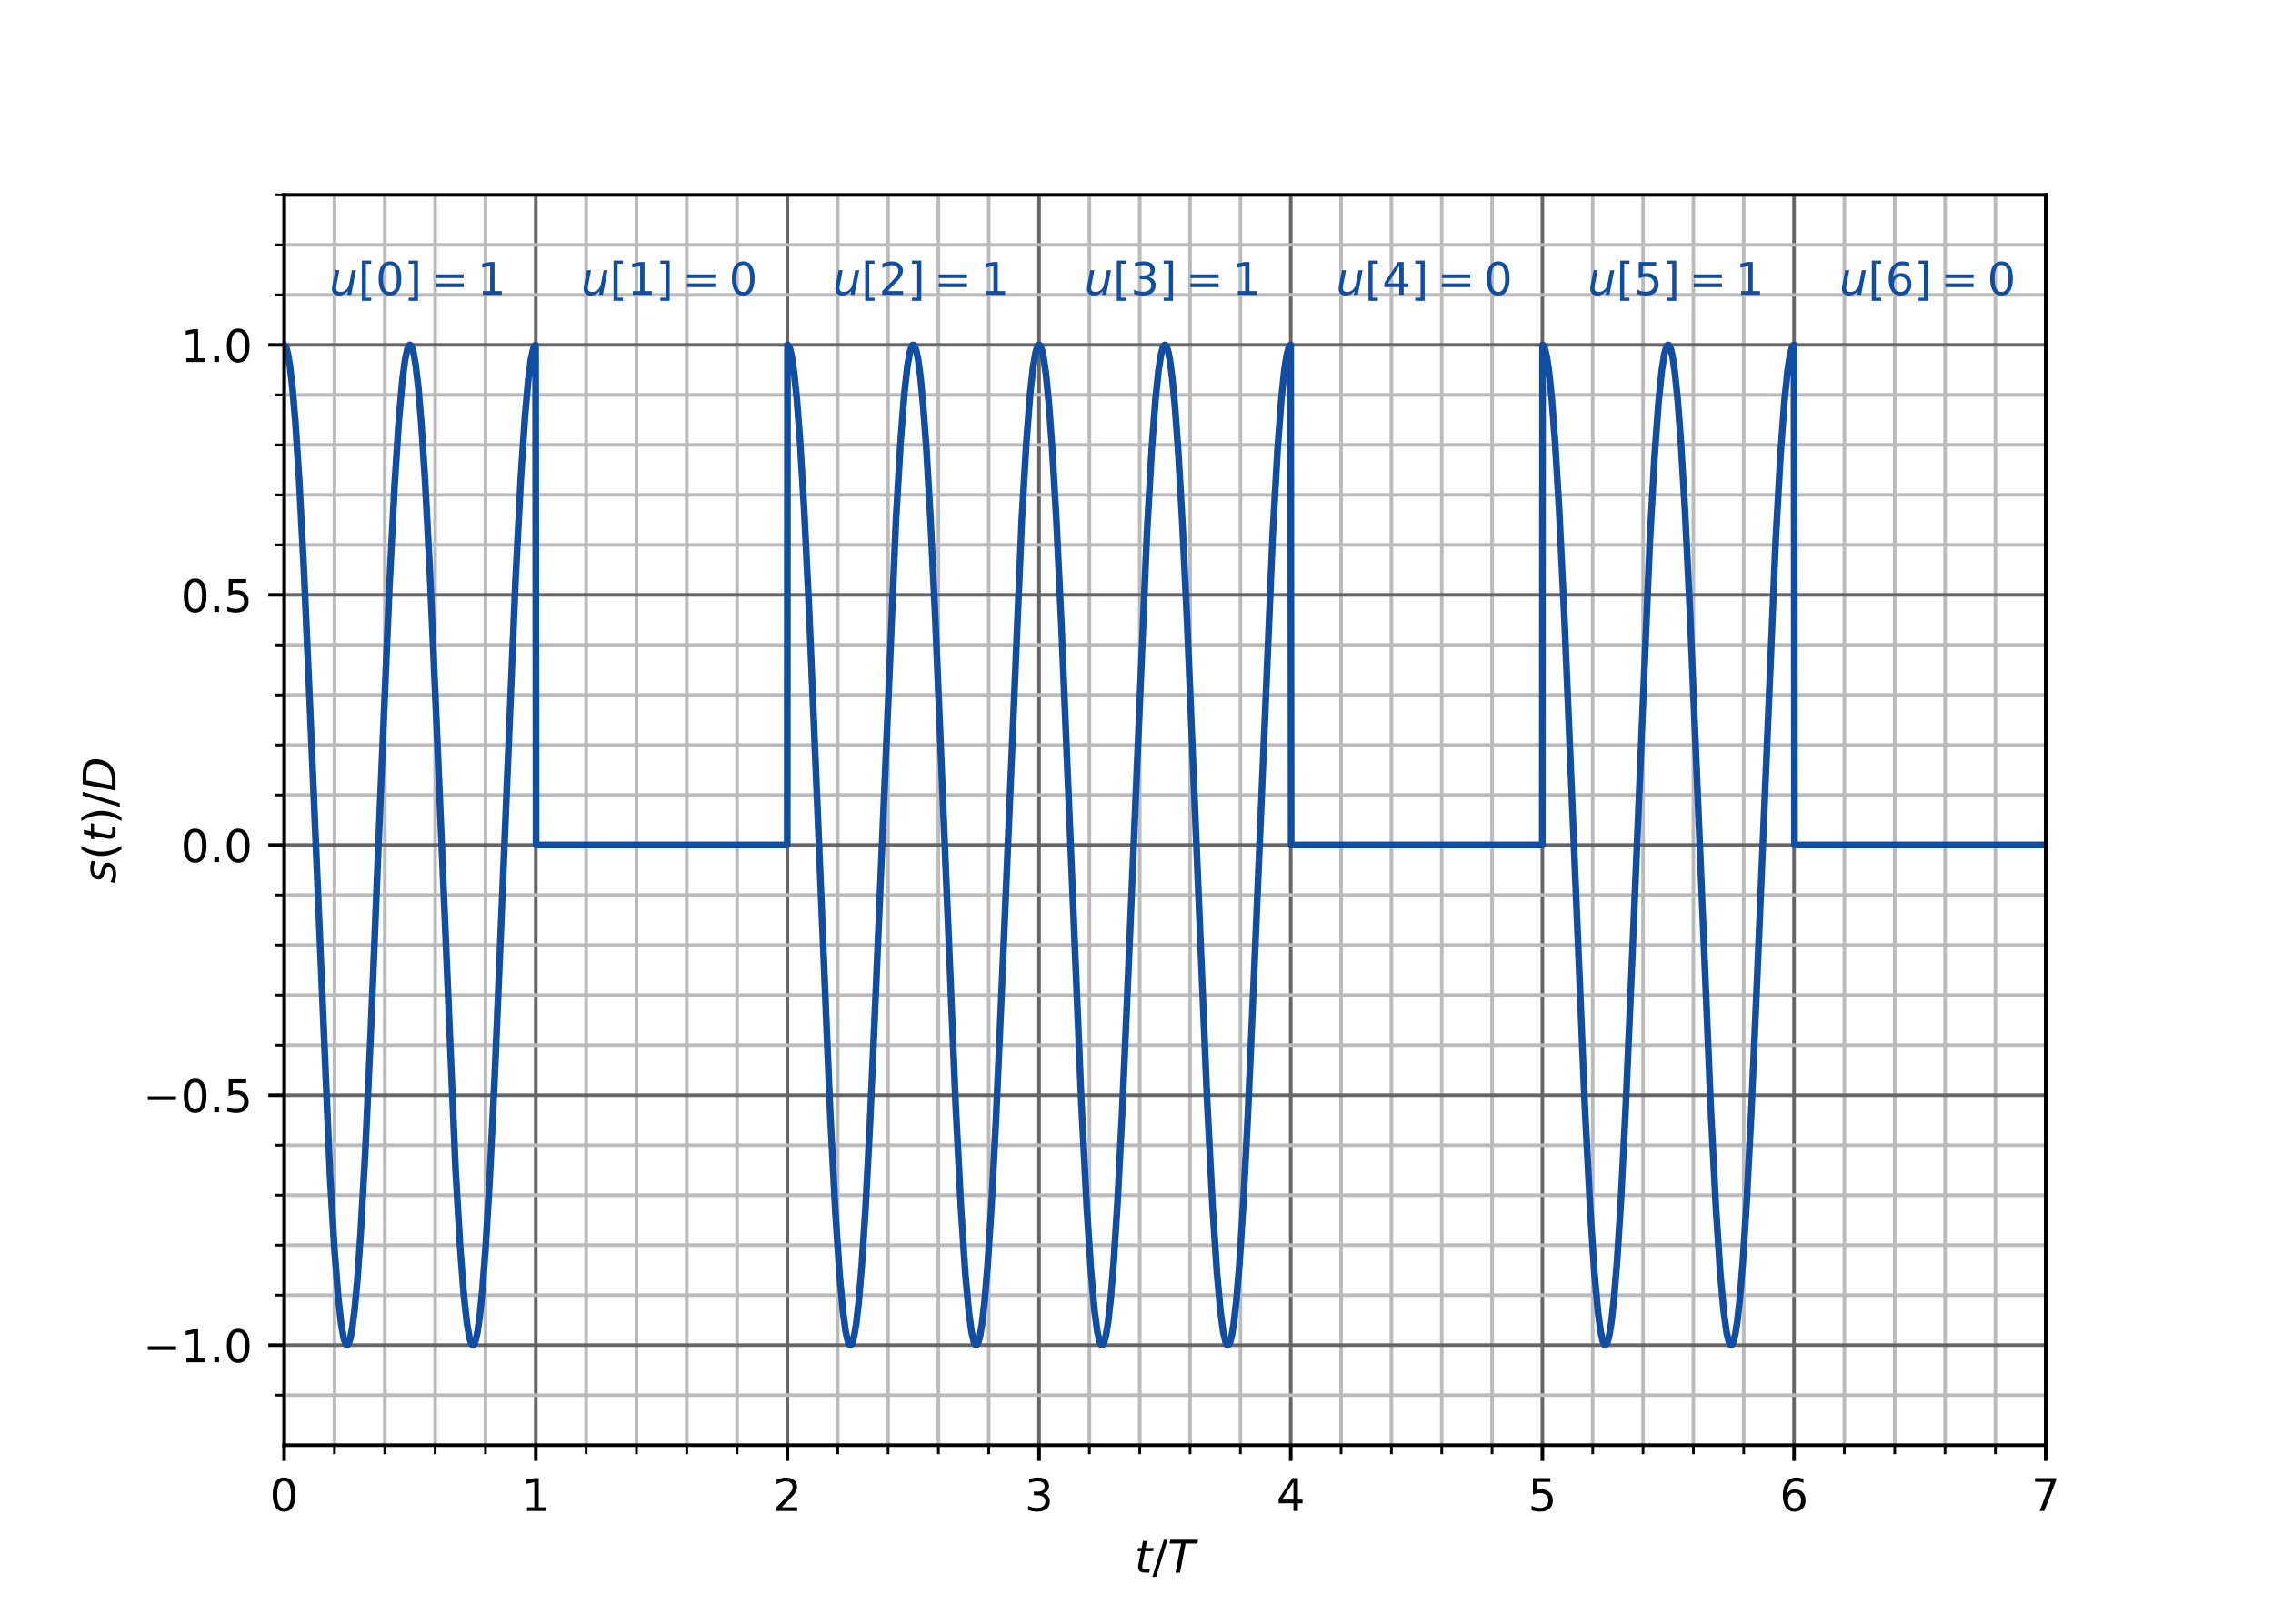 <?xml version="1.0" encoding="utf-8" standalone="no"?>
<!DOCTYPE svg PUBLIC "-//W3C//DTD SVG 1.1//EN"
  "http://www.w3.org/Graphics/SVG/1.1/DTD/svg11.dtd">
<!-- Created with matplotlib (https://matplotlib.org/) -->
<svg height="360pt" version="1.1" viewBox="0 0 504 360" width="504pt" xmlns="http://www.w3.org/2000/svg" xmlns:xlink="http://www.w3.org/1999/xlink">
 <defs>
  <style type="text/css">
*{stroke-linecap:butt;stroke-linejoin:round;}
  </style>
 </defs>
 <g id="figure_1">
  <g id="patch_1">
   <path d="M 0 360 
L 504 360 
L 504 0 
L 0 0 
z
" style="fill:#ffffff;"/>
  </g>
  <g id="axes_1">
   <g id="patch_2">
    <path d="M 63 320.4 
L 453.6 320.4 
L 453.6 43.2 
L 63 43.2 
z
" style="fill:#ffffff;"/>
   </g>
   <g id="matplotlib.axis_1">
    <g id="xtick_1">
     <g id="line2d_1">
      <path clip-path="url(#p784b355514)" d="M 63 320.4 
L 63 43.2 
" style="fill:none;stroke:#666666;stroke-linecap:square;stroke-width:0.8;"/>
     </g>
     <g id="line2d_2">
      <defs>
       <path d="M 0 0 
L 0 3.5 
" id="m24af6602ba" style="stroke:#000000;stroke-width:0.8;"/>
      </defs>
      <g>
       <use style="stroke:#000000;stroke-width:0.8;" x="63" xlink:href="#m24af6602ba" y="320.4"/>
      </g>
     </g>
     <g id="text_1">
      <!-- 0 -->
      <defs>
       <path d="M 31.781 66.406 
Q 24.172 66.406 20.328 58.906 
Q 16.5 51.422 16.5 36.375 
Q 16.5 21.391 20.328 13.891 
Q 24.172 6.391 31.781 6.391 
Q 39.453 6.391 43.281 13.891 
Q 47.125 21.391 47.125 36.375 
Q 47.125 51.422 43.281 58.906 
Q 39.453 66.406 31.781 66.406 
z
M 31.781 74.219 
Q 44.047 74.219 50.516 64.516 
Q 56.984 54.828 56.984 36.375 
Q 56.984 17.969 50.516 8.266 
Q 44.047 -1.422 31.781 -1.422 
Q 19.531 -1.422 13.062 8.266 
Q 6.594 17.969 6.594 36.375 
Q 6.594 54.828 13.062 64.516 
Q 19.531 74.219 31.781 74.219 
z
" id="DejaVuSans-48"/>
      </defs>
      <g transform="translate(59.819 334.998)scale(0.1 -0.1)">
       <use xlink:href="#DejaVuSans-48"/>
      </g>
     </g>
    </g>
    <g id="xtick_2">
     <g id="line2d_3">
      <path clip-path="url(#p784b355514)" d="M 118.8 320.4 
L 118.8 43.2 
" style="fill:none;stroke:#666666;stroke-linecap:square;stroke-width:0.8;"/>
     </g>
     <g id="line2d_4">
      <g>
       <use style="stroke:#000000;stroke-width:0.8;" x="118.8" xlink:href="#m24af6602ba" y="320.4"/>
      </g>
     </g>
     <g id="text_2">
      <!-- 1 -->
      <defs>
       <path d="M 12.406 8.297 
L 28.516 8.297 
L 28.516 63.922 
L 10.984 60.406 
L 10.984 69.391 
L 28.422 72.906 
L 38.281 72.906 
L 38.281 8.297 
L 54.391 8.297 
L 54.391 0 
L 12.406 0 
z
" id="DejaVuSans-49"/>
      </defs>
      <g transform="translate(115.619 334.998)scale(0.1 -0.1)">
       <use xlink:href="#DejaVuSans-49"/>
      </g>
     </g>
    </g>
    <g id="xtick_3">
     <g id="line2d_5">
      <path clip-path="url(#p784b355514)" d="M 174.6 320.4 
L 174.6 43.2 
" style="fill:none;stroke:#666666;stroke-linecap:square;stroke-width:0.8;"/>
     </g>
     <g id="line2d_6">
      <g>
       <use style="stroke:#000000;stroke-width:0.8;" x="174.6" xlink:href="#m24af6602ba" y="320.4"/>
      </g>
     </g>
     <g id="text_3">
      <!-- 2 -->
      <defs>
       <path d="M 19.188 8.297 
L 53.609 8.297 
L 53.609 0 
L 7.328 0 
L 7.328 8.297 
Q 12.938 14.109 22.625 23.891 
Q 32.328 33.688 34.812 36.531 
Q 39.547 41.844 41.422 45.531 
Q 43.312 49.219 43.312 52.781 
Q 43.312 58.594 39.234 62.25 
Q 35.156 65.922 28.609 65.922 
Q 23.969 65.922 18.812 64.312 
Q 13.672 62.703 7.812 59.422 
L 7.812 69.391 
Q 13.766 71.781 18.938 73 
Q 24.125 74.219 28.422 74.219 
Q 39.75 74.219 46.484 68.547 
Q 53.219 62.891 53.219 53.422 
Q 53.219 48.922 51.531 44.891 
Q 49.859 40.875 45.406 35.406 
Q 44.188 33.984 37.641 27.219 
Q 31.109 20.453 19.188 8.297 
z
" id="DejaVuSans-50"/>
      </defs>
      <g transform="translate(171.419 334.998)scale(0.1 -0.1)">
       <use xlink:href="#DejaVuSans-50"/>
      </g>
     </g>
    </g>
    <g id="xtick_4">
     <g id="line2d_7">
      <path clip-path="url(#p784b355514)" d="M 230.4 320.4 
L 230.4 43.2 
" style="fill:none;stroke:#666666;stroke-linecap:square;stroke-width:0.8;"/>
     </g>
     <g id="line2d_8">
      <g>
       <use style="stroke:#000000;stroke-width:0.8;" x="230.4" xlink:href="#m24af6602ba" y="320.4"/>
      </g>
     </g>
     <g id="text_4">
      <!-- 3 -->
      <defs>
       <path d="M 40.578 39.312 
Q 47.656 37.797 51.625 33 
Q 55.609 28.219 55.609 21.188 
Q 55.609 10.406 48.188 4.484 
Q 40.766 -1.422 27.094 -1.422 
Q 22.516 -1.422 17.656 -0.516 
Q 12.797 0.391 7.625 2.203 
L 7.625 11.719 
Q 11.719 9.328 16.594 8.109 
Q 21.484 6.891 26.812 6.891 
Q 36.078 6.891 40.938 10.547 
Q 45.797 14.203 45.797 21.188 
Q 45.797 27.641 41.281 31.266 
Q 36.766 34.906 28.719 34.906 
L 20.219 34.906 
L 20.219 43.016 
L 29.109 43.016 
Q 36.375 43.016 40.234 45.922 
Q 44.094 48.828 44.094 54.297 
Q 44.094 59.906 40.109 62.906 
Q 36.141 65.922 28.719 65.922 
Q 24.656 65.922 20.016 65.031 
Q 15.375 64.156 9.812 62.312 
L 9.812 71.094 
Q 15.438 72.656 20.344 73.438 
Q 25.25 74.219 29.594 74.219 
Q 40.828 74.219 47.359 69.109 
Q 53.906 64.016 53.906 55.328 
Q 53.906 49.266 50.438 45.094 
Q 46.969 40.922 40.578 39.312 
z
" id="DejaVuSans-51"/>
      </defs>
      <g transform="translate(227.219 334.998)scale(0.1 -0.1)">
       <use xlink:href="#DejaVuSans-51"/>
      </g>
     </g>
    </g>
    <g id="xtick_5">
     <g id="line2d_9">
      <path clip-path="url(#p784b355514)" d="M 286.2 320.4 
L 286.2 43.2 
" style="fill:none;stroke:#666666;stroke-linecap:square;stroke-width:0.8;"/>
     </g>
     <g id="line2d_10">
      <g>
       <use style="stroke:#000000;stroke-width:0.8;" x="286.2" xlink:href="#m24af6602ba" y="320.4"/>
      </g>
     </g>
     <g id="text_5">
      <!-- 4 -->
      <defs>
       <path d="M 37.797 64.312 
L 12.891 25.391 
L 37.797 25.391 
z
M 35.203 72.906 
L 47.609 72.906 
L 47.609 25.391 
L 58.016 25.391 
L 58.016 17.188 
L 47.609 17.188 
L 47.609 0 
L 37.797 0 
L 37.797 17.188 
L 4.891 17.188 
L 4.891 26.703 
z
" id="DejaVuSans-52"/>
      </defs>
      <g transform="translate(283.019 334.998)scale(0.1 -0.1)">
       <use xlink:href="#DejaVuSans-52"/>
      </g>
     </g>
    </g>
    <g id="xtick_6">
     <g id="line2d_11">
      <path clip-path="url(#p784b355514)" d="M 342 320.4 
L 342 43.2 
" style="fill:none;stroke:#666666;stroke-linecap:square;stroke-width:0.8;"/>
     </g>
     <g id="line2d_12">
      <g>
       <use style="stroke:#000000;stroke-width:0.8;" x="342" xlink:href="#m24af6602ba" y="320.4"/>
      </g>
     </g>
     <g id="text_6">
      <!-- 5 -->
      <defs>
       <path d="M 10.797 72.906 
L 49.516 72.906 
L 49.516 64.594 
L 19.828 64.594 
L 19.828 46.734 
Q 21.969 47.469 24.109 47.828 
Q 26.266 48.188 28.422 48.188 
Q 40.625 48.188 47.75 41.5 
Q 54.891 34.812 54.891 23.391 
Q 54.891 11.625 47.562 5.094 
Q 40.234 -1.422 26.906 -1.422 
Q 22.312 -1.422 17.547 -0.641 
Q 12.797 0.141 7.719 1.703 
L 7.719 11.625 
Q 12.109 9.234 16.797 8.062 
Q 21.484 6.891 26.703 6.891 
Q 35.156 6.891 40.078 11.328 
Q 45.016 15.766 45.016 23.391 
Q 45.016 31 40.078 35.438 
Q 35.156 39.891 26.703 39.891 
Q 22.75 39.891 18.812 39.016 
Q 14.891 38.141 10.797 36.281 
z
" id="DejaVuSans-53"/>
      </defs>
      <g transform="translate(338.819 334.998)scale(0.1 -0.1)">
       <use xlink:href="#DejaVuSans-53"/>
      </g>
     </g>
    </g>
    <g id="xtick_7">
     <g id="line2d_13">
      <path clip-path="url(#p784b355514)" d="M 397.8 320.4 
L 397.8 43.2 
" style="fill:none;stroke:#666666;stroke-linecap:square;stroke-width:0.8;"/>
     </g>
     <g id="line2d_14">
      <g>
       <use style="stroke:#000000;stroke-width:0.8;" x="397.8" xlink:href="#m24af6602ba" y="320.4"/>
      </g>
     </g>
     <g id="text_7">
      <!-- 6 -->
      <defs>
       <path d="M 33.016 40.375 
Q 26.375 40.375 22.484 35.828 
Q 18.609 31.297 18.609 23.391 
Q 18.609 15.531 22.484 10.953 
Q 26.375 6.391 33.016 6.391 
Q 39.656 6.391 43.531 10.953 
Q 47.406 15.531 47.406 23.391 
Q 47.406 31.297 43.531 35.828 
Q 39.656 40.375 33.016 40.375 
z
M 52.594 71.297 
L 52.594 62.312 
Q 48.875 64.062 45.094 64.984 
Q 41.312 65.922 37.594 65.922 
Q 27.828 65.922 22.672 59.328 
Q 17.531 52.734 16.797 39.406 
Q 19.672 43.656 24.016 45.922 
Q 28.375 48.188 33.594 48.188 
Q 44.578 48.188 50.953 41.516 
Q 57.328 34.859 57.328 23.391 
Q 57.328 12.156 50.688 5.359 
Q 44.047 -1.422 33.016 -1.422 
Q 20.359 -1.422 13.672 8.266 
Q 6.984 17.969 6.984 36.375 
Q 6.984 53.656 15.188 63.938 
Q 23.391 74.219 37.203 74.219 
Q 40.922 74.219 44.703 73.484 
Q 48.484 72.75 52.594 71.297 
z
" id="DejaVuSans-54"/>
      </defs>
      <g transform="translate(394.619 334.998)scale(0.1 -0.1)">
       <use xlink:href="#DejaVuSans-54"/>
      </g>
     </g>
    </g>
    <g id="xtick_8">
     <g id="line2d_15">
      <path clip-path="url(#p784b355514)" d="M 453.6 320.4 
L 453.6 43.2 
" style="fill:none;stroke:#666666;stroke-linecap:square;stroke-width:0.8;"/>
     </g>
     <g id="line2d_16">
      <g>
       <use style="stroke:#000000;stroke-width:0.8;" x="453.6" xlink:href="#m24af6602ba" y="320.4"/>
      </g>
     </g>
     <g id="text_8">
      <!-- 7 -->
      <defs>
       <path d="M 8.203 72.906 
L 55.078 72.906 
L 55.078 68.703 
L 28.609 0 
L 18.312 0 
L 43.219 64.594 
L 8.203 64.594 
z
" id="DejaVuSans-55"/>
      </defs>
      <g transform="translate(450.419 334.998)scale(0.1 -0.1)">
       <use xlink:href="#DejaVuSans-55"/>
      </g>
     </g>
    </g>
    <g id="xtick_9">
     <g id="line2d_17">
      <path clip-path="url(#p784b355514)" d="M 74.16 320.4 
L 74.16 43.2 
" style="fill:none;stroke:#bbbbbb;stroke-linecap:square;stroke-width:0.8;"/>
     </g>
     <g id="line2d_18">
      <defs>
       <path d="M 0 0 
L 0 2 
" id="m973cf3ae31" style="stroke:#000000;stroke-width:0.6;"/>
      </defs>
      <g>
       <use style="stroke:#000000;stroke-width:0.6;" x="74.16" xlink:href="#m973cf3ae31" y="320.4"/>
      </g>
     </g>
    </g>
    <g id="xtick_10">
     <g id="line2d_19">
      <path clip-path="url(#p784b355514)" d="M 85.32 320.4 
L 85.32 43.2 
" style="fill:none;stroke:#bbbbbb;stroke-linecap:square;stroke-width:0.8;"/>
     </g>
     <g id="line2d_20">
      <g>
       <use style="stroke:#000000;stroke-width:0.6;" x="85.32" xlink:href="#m973cf3ae31" y="320.4"/>
      </g>
     </g>
    </g>
    <g id="xtick_11">
     <g id="line2d_21">
      <path clip-path="url(#p784b355514)" d="M 96.48 320.4 
L 96.48 43.2 
" style="fill:none;stroke:#bbbbbb;stroke-linecap:square;stroke-width:0.8;"/>
     </g>
     <g id="line2d_22">
      <g>
       <use style="stroke:#000000;stroke-width:0.6;" x="96.48" xlink:href="#m973cf3ae31" y="320.4"/>
      </g>
     </g>
    </g>
    <g id="xtick_12">
     <g id="line2d_23">
      <path clip-path="url(#p784b355514)" d="M 107.64 320.4 
L 107.64 43.2 
" style="fill:none;stroke:#bbbbbb;stroke-linecap:square;stroke-width:0.8;"/>
     </g>
     <g id="line2d_24">
      <g>
       <use style="stroke:#000000;stroke-width:0.6;" x="107.64" xlink:href="#m973cf3ae31" y="320.4"/>
      </g>
     </g>
    </g>
    <g id="xtick_13">
     <g id="line2d_25">
      <path clip-path="url(#p784b355514)" d="M 129.96 320.4 
L 129.96 43.2 
" style="fill:none;stroke:#bbbbbb;stroke-linecap:square;stroke-width:0.8;"/>
     </g>
     <g id="line2d_26">
      <g>
       <use style="stroke:#000000;stroke-width:0.6;" x="129.96" xlink:href="#m973cf3ae31" y="320.4"/>
      </g>
     </g>
    </g>
    <g id="xtick_14">
     <g id="line2d_27">
      <path clip-path="url(#p784b355514)" d="M 141.12 320.4 
L 141.12 43.2 
" style="fill:none;stroke:#bbbbbb;stroke-linecap:square;stroke-width:0.8;"/>
     </g>
     <g id="line2d_28">
      <g>
       <use style="stroke:#000000;stroke-width:0.6;" x="141.12" xlink:href="#m973cf3ae31" y="320.4"/>
      </g>
     </g>
    </g>
    <g id="xtick_15">
     <g id="line2d_29">
      <path clip-path="url(#p784b355514)" d="M 152.28 320.4 
L 152.28 43.2 
" style="fill:none;stroke:#bbbbbb;stroke-linecap:square;stroke-width:0.8;"/>
     </g>
     <g id="line2d_30">
      <g>
       <use style="stroke:#000000;stroke-width:0.6;" x="152.28" xlink:href="#m973cf3ae31" y="320.4"/>
      </g>
     </g>
    </g>
    <g id="xtick_16">
     <g id="line2d_31">
      <path clip-path="url(#p784b355514)" d="M 163.44 320.4 
L 163.44 43.2 
" style="fill:none;stroke:#bbbbbb;stroke-linecap:square;stroke-width:0.8;"/>
     </g>
     <g id="line2d_32">
      <g>
       <use style="stroke:#000000;stroke-width:0.6;" x="163.44" xlink:href="#m973cf3ae31" y="320.4"/>
      </g>
     </g>
    </g>
    <g id="xtick_17">
     <g id="line2d_33">
      <path clip-path="url(#p784b355514)" d="M 185.76 320.4 
L 185.76 43.2 
" style="fill:none;stroke:#bbbbbb;stroke-linecap:square;stroke-width:0.8;"/>
     </g>
     <g id="line2d_34">
      <g>
       <use style="stroke:#000000;stroke-width:0.6;" x="185.76" xlink:href="#m973cf3ae31" y="320.4"/>
      </g>
     </g>
    </g>
    <g id="xtick_18">
     <g id="line2d_35">
      <path clip-path="url(#p784b355514)" d="M 196.92 320.4 
L 196.92 43.2 
" style="fill:none;stroke:#bbbbbb;stroke-linecap:square;stroke-width:0.8;"/>
     </g>
     <g id="line2d_36">
      <g>
       <use style="stroke:#000000;stroke-width:0.6;" x="196.92" xlink:href="#m973cf3ae31" y="320.4"/>
      </g>
     </g>
    </g>
    <g id="xtick_19">
     <g id="line2d_37">
      <path clip-path="url(#p784b355514)" d="M 208.08 320.4 
L 208.08 43.2 
" style="fill:none;stroke:#bbbbbb;stroke-linecap:square;stroke-width:0.8;"/>
     </g>
     <g id="line2d_38">
      <g>
       <use style="stroke:#000000;stroke-width:0.6;" x="208.08" xlink:href="#m973cf3ae31" y="320.4"/>
      </g>
     </g>
    </g>
    <g id="xtick_20">
     <g id="line2d_39">
      <path clip-path="url(#p784b355514)" d="M 219.24 320.4 
L 219.24 43.2 
" style="fill:none;stroke:#bbbbbb;stroke-linecap:square;stroke-width:0.8;"/>
     </g>
     <g id="line2d_40">
      <g>
       <use style="stroke:#000000;stroke-width:0.6;" x="219.24" xlink:href="#m973cf3ae31" y="320.4"/>
      </g>
     </g>
    </g>
    <g id="xtick_21">
     <g id="line2d_41">
      <path clip-path="url(#p784b355514)" d="M 241.56 320.4 
L 241.56 43.2 
" style="fill:none;stroke:#bbbbbb;stroke-linecap:square;stroke-width:0.8;"/>
     </g>
     <g id="line2d_42">
      <g>
       <use style="stroke:#000000;stroke-width:0.6;" x="241.56" xlink:href="#m973cf3ae31" y="320.4"/>
      </g>
     </g>
    </g>
    <g id="xtick_22">
     <g id="line2d_43">
      <path clip-path="url(#p784b355514)" d="M 252.72 320.4 
L 252.72 43.2 
" style="fill:none;stroke:#bbbbbb;stroke-linecap:square;stroke-width:0.8;"/>
     </g>
     <g id="line2d_44">
      <g>
       <use style="stroke:#000000;stroke-width:0.6;" x="252.72" xlink:href="#m973cf3ae31" y="320.4"/>
      </g>
     </g>
    </g>
    <g id="xtick_23">
     <g id="line2d_45">
      <path clip-path="url(#p784b355514)" d="M 263.88 320.4 
L 263.88 43.2 
" style="fill:none;stroke:#bbbbbb;stroke-linecap:square;stroke-width:0.8;"/>
     </g>
     <g id="line2d_46">
      <g>
       <use style="stroke:#000000;stroke-width:0.6;" x="263.88" xlink:href="#m973cf3ae31" y="320.4"/>
      </g>
     </g>
    </g>
    <g id="xtick_24">
     <g id="line2d_47">
      <path clip-path="url(#p784b355514)" d="M 275.04 320.4 
L 275.04 43.2 
" style="fill:none;stroke:#bbbbbb;stroke-linecap:square;stroke-width:0.8;"/>
     </g>
     <g id="line2d_48">
      <g>
       <use style="stroke:#000000;stroke-width:0.6;" x="275.04" xlink:href="#m973cf3ae31" y="320.4"/>
      </g>
     </g>
    </g>
    <g id="xtick_25">
     <g id="line2d_49">
      <path clip-path="url(#p784b355514)" d="M 297.36 320.4 
L 297.36 43.2 
" style="fill:none;stroke:#bbbbbb;stroke-linecap:square;stroke-width:0.8;"/>
     </g>
     <g id="line2d_50">
      <g>
       <use style="stroke:#000000;stroke-width:0.6;" x="297.36" xlink:href="#m973cf3ae31" y="320.4"/>
      </g>
     </g>
    </g>
    <g id="xtick_26">
     <g id="line2d_51">
      <path clip-path="url(#p784b355514)" d="M 308.52 320.4 
L 308.52 43.2 
" style="fill:none;stroke:#bbbbbb;stroke-linecap:square;stroke-width:0.8;"/>
     </g>
     <g id="line2d_52">
      <g>
       <use style="stroke:#000000;stroke-width:0.6;" x="308.52" xlink:href="#m973cf3ae31" y="320.4"/>
      </g>
     </g>
    </g>
    <g id="xtick_27">
     <g id="line2d_53">
      <path clip-path="url(#p784b355514)" d="M 319.68 320.4 
L 319.68 43.2 
" style="fill:none;stroke:#bbbbbb;stroke-linecap:square;stroke-width:0.8;"/>
     </g>
     <g id="line2d_54">
      <g>
       <use style="stroke:#000000;stroke-width:0.6;" x="319.68" xlink:href="#m973cf3ae31" y="320.4"/>
      </g>
     </g>
    </g>
    <g id="xtick_28">
     <g id="line2d_55">
      <path clip-path="url(#p784b355514)" d="M 330.84 320.4 
L 330.84 43.2 
" style="fill:none;stroke:#bbbbbb;stroke-linecap:square;stroke-width:0.8;"/>
     </g>
     <g id="line2d_56">
      <g>
       <use style="stroke:#000000;stroke-width:0.6;" x="330.84" xlink:href="#m973cf3ae31" y="320.4"/>
      </g>
     </g>
    </g>
    <g id="xtick_29">
     <g id="line2d_57">
      <path clip-path="url(#p784b355514)" d="M 353.16 320.4 
L 353.16 43.2 
" style="fill:none;stroke:#bbbbbb;stroke-linecap:square;stroke-width:0.8;"/>
     </g>
     <g id="line2d_58">
      <g>
       <use style="stroke:#000000;stroke-width:0.6;" x="353.16" xlink:href="#m973cf3ae31" y="320.4"/>
      </g>
     </g>
    </g>
    <g id="xtick_30">
     <g id="line2d_59">
      <path clip-path="url(#p784b355514)" d="M 364.32 320.4 
L 364.32 43.2 
" style="fill:none;stroke:#bbbbbb;stroke-linecap:square;stroke-width:0.8;"/>
     </g>
     <g id="line2d_60">
      <g>
       <use style="stroke:#000000;stroke-width:0.6;" x="364.32" xlink:href="#m973cf3ae31" y="320.4"/>
      </g>
     </g>
    </g>
    <g id="xtick_31">
     <g id="line2d_61">
      <path clip-path="url(#p784b355514)" d="M 375.48 320.4 
L 375.48 43.2 
" style="fill:none;stroke:#bbbbbb;stroke-linecap:square;stroke-width:0.8;"/>
     </g>
     <g id="line2d_62">
      <g>
       <use style="stroke:#000000;stroke-width:0.6;" x="375.48" xlink:href="#m973cf3ae31" y="320.4"/>
      </g>
     </g>
    </g>
    <g id="xtick_32">
     <g id="line2d_63">
      <path clip-path="url(#p784b355514)" d="M 386.64 320.4 
L 386.64 43.2 
" style="fill:none;stroke:#bbbbbb;stroke-linecap:square;stroke-width:0.8;"/>
     </g>
     <g id="line2d_64">
      <g>
       <use style="stroke:#000000;stroke-width:0.6;" x="386.64" xlink:href="#m973cf3ae31" y="320.4"/>
      </g>
     </g>
    </g>
    <g id="xtick_33">
     <g id="line2d_65">
      <path clip-path="url(#p784b355514)" d="M 408.96 320.4 
L 408.96 43.2 
" style="fill:none;stroke:#bbbbbb;stroke-linecap:square;stroke-width:0.8;"/>
     </g>
     <g id="line2d_66">
      <g>
       <use style="stroke:#000000;stroke-width:0.6;" x="408.96" xlink:href="#m973cf3ae31" y="320.4"/>
      </g>
     </g>
    </g>
    <g id="xtick_34">
     <g id="line2d_67">
      <path clip-path="url(#p784b355514)" d="M 420.12 320.4 
L 420.12 43.2 
" style="fill:none;stroke:#bbbbbb;stroke-linecap:square;stroke-width:0.8;"/>
     </g>
     <g id="line2d_68">
      <g>
       <use style="stroke:#000000;stroke-width:0.6;" x="420.12" xlink:href="#m973cf3ae31" y="320.4"/>
      </g>
     </g>
    </g>
    <g id="xtick_35">
     <g id="line2d_69">
      <path clip-path="url(#p784b355514)" d="M 431.28 320.4 
L 431.28 43.2 
" style="fill:none;stroke:#bbbbbb;stroke-linecap:square;stroke-width:0.8;"/>
     </g>
     <g id="line2d_70">
      <g>
       <use style="stroke:#000000;stroke-width:0.6;" x="431.28" xlink:href="#m973cf3ae31" y="320.4"/>
      </g>
     </g>
    </g>
    <g id="xtick_36">
     <g id="line2d_71">
      <path clip-path="url(#p784b355514)" d="M 442.44 320.4 
L 442.44 43.2 
" style="fill:none;stroke:#bbbbbb;stroke-linecap:square;stroke-width:0.8;"/>
     </g>
     <g id="line2d_72">
      <g>
       <use style="stroke:#000000;stroke-width:0.6;" x="442.44" xlink:href="#m973cf3ae31" y="320.4"/>
      </g>
     </g>
    </g>
    <g id="text_9">
     <!-- $t/T$ -->
     <defs>
      <path d="M 42.281 54.688 
L 40.922 47.703 
L 23 47.703 
L 17.188 18.016 
Q 16.891 16.359 16.75 15.234 
Q 16.609 14.109 16.609 13.484 
Q 16.609 10.359 18.484 8.938 
Q 20.359 7.516 24.516 7.516 
L 33.594 7.516 
L 32.078 0 
L 23.484 0 
Q 15.484 0 11.547 3.125 
Q 7.625 6.25 7.625 12.594 
Q 7.625 13.719 7.766 15.062 
Q 7.906 16.406 8.203 18.016 
L 14.016 47.703 
L 6.391 47.703 
L 7.812 54.688 
L 15.281 54.688 
L 18.312 70.219 
L 27.297 70.219 
L 24.312 54.688 
z
" id="DejaVuSans-Oblique-116"/>
      <path d="M 25.391 72.906 
L 33.688 72.906 
L 8.297 -9.281 
L 0 -9.281 
z
" id="DejaVuSans-47"/>
      <path d="M 5.906 72.906 
L 67.578 72.906 
L 66.016 64.594 
L 39.984 64.594 
L 27.484 0 
L 17.578 0 
L 30.078 64.594 
L 4.297 64.594 
z
" id="DejaVuSans-Oblique-84"/>
     </defs>
     <g transform="translate(251.6 348.677)scale(0.1 -0.1)">
      <use transform="translate(0 0.094)" xlink:href="#DejaVuSans-Oblique-116"/>
      <use transform="translate(39.209 0.094)" xlink:href="#DejaVuSans-47"/>
      <use transform="translate(72.9 0.094)" xlink:href="#DejaVuSans-Oblique-84"/>
     </g>
    </g>
   </g>
   <g id="matplotlib.axis_2">
    <g id="ytick_1">
     <g id="line2d_73">
      <path clip-path="url(#p784b355514)" d="M 63 298.224 
L 453.6 298.224 
" style="fill:none;stroke:#666666;stroke-linecap:square;stroke-width:0.8;"/>
     </g>
     <g id="line2d_74">
      <defs>
       <path d="M 0 0 
L -3.5 0 
" id="m983cd315d8" style="stroke:#000000;stroke-width:0.8;"/>
      </defs>
      <g>
       <use style="stroke:#000000;stroke-width:0.8;" x="63" xlink:href="#m983cd315d8" y="298.224"/>
      </g>
     </g>
     <g id="text_10">
      <!-- −1.0 -->
      <defs>
       <path d="M 10.594 35.5 
L 73.188 35.5 
L 73.188 27.203 
L 10.594 27.203 
z
" id="DejaVuSans-8722"/>
       <path d="M 10.688 12.406 
L 21 12.406 
L 21 0 
L 10.688 0 
z
" id="DejaVuSans-46"/>
      </defs>
      <g transform="translate(31.717 302.023)scale(0.1 -0.1)">
       <use xlink:href="#DejaVuSans-8722"/>
       <use x="83.789" xlink:href="#DejaVuSans-49"/>
       <use x="147.412" xlink:href="#DejaVuSans-46"/>
       <use x="179.199" xlink:href="#DejaVuSans-48"/>
      </g>
     </g>
    </g>
    <g id="ytick_2">
     <g id="line2d_75">
      <path clip-path="url(#p784b355514)" d="M 63 242.784 
L 453.6 242.784 
" style="fill:none;stroke:#666666;stroke-linecap:square;stroke-width:0.8;"/>
     </g>
     <g id="line2d_76">
      <g>
       <use style="stroke:#000000;stroke-width:0.8;" x="63" xlink:href="#m983cd315d8" y="242.784"/>
      </g>
     </g>
     <g id="text_11">
      <!-- −0.5 -->
      <g transform="translate(31.717 246.583)scale(0.1 -0.1)">
       <use xlink:href="#DejaVuSans-8722"/>
       <use x="83.789" xlink:href="#DejaVuSans-48"/>
       <use x="147.412" xlink:href="#DejaVuSans-46"/>
       <use x="179.199" xlink:href="#DejaVuSans-53"/>
      </g>
     </g>
    </g>
    <g id="ytick_3">
     <g id="line2d_77">
      <path clip-path="url(#p784b355514)" d="M 63 187.344 
L 453.6 187.344 
" style="fill:none;stroke:#666666;stroke-linecap:square;stroke-width:0.8;"/>
     </g>
     <g id="line2d_78">
      <g>
       <use style="stroke:#000000;stroke-width:0.8;" x="63" xlink:href="#m983cd315d8" y="187.344"/>
      </g>
     </g>
     <g id="text_12">
      <!-- 0.0 -->
      <g transform="translate(40.097 191.143)scale(0.1 -0.1)">
       <use xlink:href="#DejaVuSans-48"/>
       <use x="63.623" xlink:href="#DejaVuSans-46"/>
       <use x="95.41" xlink:href="#DejaVuSans-48"/>
      </g>
     </g>
    </g>
    <g id="ytick_4">
     <g id="line2d_79">
      <path clip-path="url(#p784b355514)" d="M 63 131.904 
L 453.6 131.904 
" style="fill:none;stroke:#666666;stroke-linecap:square;stroke-width:0.8;"/>
     </g>
     <g id="line2d_80">
      <g>
       <use style="stroke:#000000;stroke-width:0.8;" x="63" xlink:href="#m983cd315d8" y="131.904"/>
      </g>
     </g>
     <g id="text_13">
      <!-- 0.5 -->
      <g transform="translate(40.097 135.703)scale(0.1 -0.1)">
       <use xlink:href="#DejaVuSans-48"/>
       <use x="63.623" xlink:href="#DejaVuSans-46"/>
       <use x="95.41" xlink:href="#DejaVuSans-53"/>
      </g>
     </g>
    </g>
    <g id="ytick_5">
     <g id="line2d_81">
      <path clip-path="url(#p784b355514)" d="M 63 76.464 
L 453.6 76.464 
" style="fill:none;stroke:#666666;stroke-linecap:square;stroke-width:0.8;"/>
     </g>
     <g id="line2d_82">
      <g>
       <use style="stroke:#000000;stroke-width:0.8;" x="63" xlink:href="#m983cd315d8" y="76.464"/>
      </g>
     </g>
     <g id="text_14">
      <!-- 1.0 -->
      <g transform="translate(40.097 80.263)scale(0.1 -0.1)">
       <use xlink:href="#DejaVuSans-49"/>
       <use x="63.623" xlink:href="#DejaVuSans-46"/>
       <use x="95.41" xlink:href="#DejaVuSans-48"/>
      </g>
     </g>
    </g>
    <g id="ytick_6">
     <g id="line2d_83">
      <path clip-path="url(#p784b355514)" d="M 63 309.312 
L 453.6 309.312 
" style="fill:none;stroke:#bbbbbb;stroke-linecap:square;stroke-width:0.8;"/>
     </g>
     <g id="line2d_84">
      <defs>
       <path d="M 0 0 
L -2 0 
" id="mca1a6d8d98" style="stroke:#000000;stroke-width:0.6;"/>
      </defs>
      <g>
       <use style="stroke:#000000;stroke-width:0.6;" x="63" xlink:href="#mca1a6d8d98" y="309.312"/>
      </g>
     </g>
    </g>
    <g id="ytick_7">
     <g id="line2d_85">
      <path clip-path="url(#p784b355514)" d="M 63 287.136 
L 453.6 287.136 
" style="fill:none;stroke:#bbbbbb;stroke-linecap:square;stroke-width:0.8;"/>
     </g>
     <g id="line2d_86">
      <g>
       <use style="stroke:#000000;stroke-width:0.6;" x="63" xlink:href="#mca1a6d8d98" y="287.136"/>
      </g>
     </g>
    </g>
    <g id="ytick_8">
     <g id="line2d_87">
      <path clip-path="url(#p784b355514)" d="M 63 276.048 
L 453.6 276.048 
" style="fill:none;stroke:#bbbbbb;stroke-linecap:square;stroke-width:0.8;"/>
     </g>
     <g id="line2d_88">
      <g>
       <use style="stroke:#000000;stroke-width:0.6;" x="63" xlink:href="#mca1a6d8d98" y="276.048"/>
      </g>
     </g>
    </g>
    <g id="ytick_9">
     <g id="line2d_89">
      <path clip-path="url(#p784b355514)" d="M 63 264.96 
L 453.6 264.96 
" style="fill:none;stroke:#bbbbbb;stroke-linecap:square;stroke-width:0.8;"/>
     </g>
     <g id="line2d_90">
      <g>
       <use style="stroke:#000000;stroke-width:0.6;" x="63" xlink:href="#mca1a6d8d98" y="264.96"/>
      </g>
     </g>
    </g>
    <g id="ytick_10">
     <g id="line2d_91">
      <path clip-path="url(#p784b355514)" d="M 63 253.872 
L 453.6 253.872 
" style="fill:none;stroke:#bbbbbb;stroke-linecap:square;stroke-width:0.8;"/>
     </g>
     <g id="line2d_92">
      <g>
       <use style="stroke:#000000;stroke-width:0.6;" x="63" xlink:href="#mca1a6d8d98" y="253.872"/>
      </g>
     </g>
    </g>
    <g id="ytick_11">
     <g id="line2d_93">
      <path clip-path="url(#p784b355514)" d="M 63 231.696 
L 453.6 231.696 
" style="fill:none;stroke:#bbbbbb;stroke-linecap:square;stroke-width:0.8;"/>
     </g>
     <g id="line2d_94">
      <g>
       <use style="stroke:#000000;stroke-width:0.6;" x="63" xlink:href="#mca1a6d8d98" y="231.696"/>
      </g>
     </g>
    </g>
    <g id="ytick_12">
     <g id="line2d_95">
      <path clip-path="url(#p784b355514)" d="M 63 220.608 
L 453.6 220.608 
" style="fill:none;stroke:#bbbbbb;stroke-linecap:square;stroke-width:0.8;"/>
     </g>
     <g id="line2d_96">
      <g>
       <use style="stroke:#000000;stroke-width:0.6;" x="63" xlink:href="#mca1a6d8d98" y="220.608"/>
      </g>
     </g>
    </g>
    <g id="ytick_13">
     <g id="line2d_97">
      <path clip-path="url(#p784b355514)" d="M 63 209.52 
L 453.6 209.52 
" style="fill:none;stroke:#bbbbbb;stroke-linecap:square;stroke-width:0.8;"/>
     </g>
     <g id="line2d_98">
      <g>
       <use style="stroke:#000000;stroke-width:0.6;" x="63" xlink:href="#mca1a6d8d98" y="209.52"/>
      </g>
     </g>
    </g>
    <g id="ytick_14">
     <g id="line2d_99">
      <path clip-path="url(#p784b355514)" d="M 63 198.432 
L 453.6 198.432 
" style="fill:none;stroke:#bbbbbb;stroke-linecap:square;stroke-width:0.8;"/>
     </g>
     <g id="line2d_100">
      <g>
       <use style="stroke:#000000;stroke-width:0.6;" x="63" xlink:href="#mca1a6d8d98" y="198.432"/>
      </g>
     </g>
    </g>
    <g id="ytick_15">
     <g id="line2d_101">
      <path clip-path="url(#p784b355514)" d="M 63 176.256 
L 453.6 176.256 
" style="fill:none;stroke:#bbbbbb;stroke-linecap:square;stroke-width:0.8;"/>
     </g>
     <g id="line2d_102">
      <g>
       <use style="stroke:#000000;stroke-width:0.6;" x="63" xlink:href="#mca1a6d8d98" y="176.256"/>
      </g>
     </g>
    </g>
    <g id="ytick_16">
     <g id="line2d_103">
      <path clip-path="url(#p784b355514)" d="M 63 165.168 
L 453.6 165.168 
" style="fill:none;stroke:#bbbbbb;stroke-linecap:square;stroke-width:0.8;"/>
     </g>
     <g id="line2d_104">
      <g>
       <use style="stroke:#000000;stroke-width:0.6;" x="63" xlink:href="#mca1a6d8d98" y="165.168"/>
      </g>
     </g>
    </g>
    <g id="ytick_17">
     <g id="line2d_105">
      <path clip-path="url(#p784b355514)" d="M 63 154.08 
L 453.6 154.08 
" style="fill:none;stroke:#bbbbbb;stroke-linecap:square;stroke-width:0.8;"/>
     </g>
     <g id="line2d_106">
      <g>
       <use style="stroke:#000000;stroke-width:0.6;" x="63" xlink:href="#mca1a6d8d98" y="154.08"/>
      </g>
     </g>
    </g>
    <g id="ytick_18">
     <g id="line2d_107">
      <path clip-path="url(#p784b355514)" d="M 63 142.992 
L 453.6 142.992 
" style="fill:none;stroke:#bbbbbb;stroke-linecap:square;stroke-width:0.8;"/>
     </g>
     <g id="line2d_108">
      <g>
       <use style="stroke:#000000;stroke-width:0.6;" x="63" xlink:href="#mca1a6d8d98" y="142.992"/>
      </g>
     </g>
    </g>
    <g id="ytick_19">
     <g id="line2d_109">
      <path clip-path="url(#p784b355514)" d="M 63 120.816 
L 453.6 120.816 
" style="fill:none;stroke:#bbbbbb;stroke-linecap:square;stroke-width:0.8;"/>
     </g>
     <g id="line2d_110">
      <g>
       <use style="stroke:#000000;stroke-width:0.6;" x="63" xlink:href="#mca1a6d8d98" y="120.816"/>
      </g>
     </g>
    </g>
    <g id="ytick_20">
     <g id="line2d_111">
      <path clip-path="url(#p784b355514)" d="M 63 109.728 
L 453.6 109.728 
" style="fill:none;stroke:#bbbbbb;stroke-linecap:square;stroke-width:0.8;"/>
     </g>
     <g id="line2d_112">
      <g>
       <use style="stroke:#000000;stroke-width:0.6;" x="63" xlink:href="#mca1a6d8d98" y="109.728"/>
      </g>
     </g>
    </g>
    <g id="ytick_21">
     <g id="line2d_113">
      <path clip-path="url(#p784b355514)" d="M 63 98.64 
L 453.6 98.64 
" style="fill:none;stroke:#bbbbbb;stroke-linecap:square;stroke-width:0.8;"/>
     </g>
     <g id="line2d_114">
      <g>
       <use style="stroke:#000000;stroke-width:0.6;" x="63" xlink:href="#mca1a6d8d98" y="98.64"/>
      </g>
     </g>
    </g>
    <g id="ytick_22">
     <g id="line2d_115">
      <path clip-path="url(#p784b355514)" d="M 63 87.552 
L 453.6 87.552 
" style="fill:none;stroke:#bbbbbb;stroke-linecap:square;stroke-width:0.8;"/>
     </g>
     <g id="line2d_116">
      <g>
       <use style="stroke:#000000;stroke-width:0.6;" x="63" xlink:href="#mca1a6d8d98" y="87.552"/>
      </g>
     </g>
    </g>
    <g id="ytick_23">
     <g id="line2d_117">
      <path clip-path="url(#p784b355514)" d="M 63 65.376 
L 453.6 65.376 
" style="fill:none;stroke:#bbbbbb;stroke-linecap:square;stroke-width:0.8;"/>
     </g>
     <g id="line2d_118">
      <g>
       <use style="stroke:#000000;stroke-width:0.6;" x="63" xlink:href="#mca1a6d8d98" y="65.376"/>
      </g>
     </g>
    </g>
    <g id="ytick_24">
     <g id="line2d_119">
      <path clip-path="url(#p784b355514)" d="M 63 54.288 
L 453.6 54.288 
" style="fill:none;stroke:#bbbbbb;stroke-linecap:square;stroke-width:0.8;"/>
     </g>
     <g id="line2d_120">
      <g>
       <use style="stroke:#000000;stroke-width:0.6;" x="63" xlink:href="#mca1a6d8d98" y="54.288"/>
      </g>
     </g>
    </g>
    <g id="ytick_25">
     <g id="line2d_121">
      <path clip-path="url(#p784b355514)" d="M 63 43.2 
L 453.6 43.2 
" style="fill:none;stroke:#bbbbbb;stroke-linecap:square;stroke-width:0.8;"/>
     </g>
     <g id="line2d_122">
      <g>
       <use style="stroke:#000000;stroke-width:0.6;" x="63" xlink:href="#mca1a6d8d98" y="43.2"/>
      </g>
     </g>
    </g>
    <g id="text_15">
     <!-- $s(t)/D$ -->
     <defs>
      <path d="M 50 53.078 
L 48.297 44.578 
Q 44.734 46.531 40.766 47.5 
Q 36.812 48.484 32.625 48.484 
Q 25.531 48.484 21.453 46.062 
Q 17.391 43.656 17.391 39.5 
Q 17.391 34.672 26.859 32.078 
Q 27.594 31.891 27.938 31.781 
L 30.812 30.906 
Q 39.797 28.422 42.797 25.688 
Q 45.797 22.953 45.797 18.219 
Q 45.797 9.516 38.891 4.047 
Q 31.984 -1.422 20.797 -1.422 
Q 16.453 -1.422 11.672 -0.578 
Q 6.891 0.25 1.125 2 
L 2.875 11.281 
Q 7.812 8.734 12.594 7.422 
Q 17.391 6.109 21.781 6.109 
Q 28.375 6.109 32.5 8.938 
Q 36.625 11.766 36.625 16.109 
Q 36.625 20.797 25.781 23.688 
L 24.859 23.922 
L 21.781 24.703 
Q 14.938 26.516 11.766 29.469 
Q 8.594 32.422 8.594 37.016 
Q 8.594 45.75 15.156 50.875 
Q 21.734 56 33.016 56 
Q 37.453 56 41.672 55.266 
Q 45.906 54.547 50 53.078 
z
" id="DejaVuSans-Oblique-115"/>
      <path d="M 31 75.875 
Q 24.469 64.656 21.281 53.656 
Q 18.109 42.672 18.109 31.391 
Q 18.109 20.125 21.312 9.062 
Q 24.516 -2 31 -13.188 
L 23.188 -13.188 
Q 15.875 -1.703 12.234 9.375 
Q 8.594 20.453 8.594 31.391 
Q 8.594 42.281 12.203 53.312 
Q 15.828 64.359 23.188 75.875 
z
" id="DejaVuSans-40"/>
      <path d="M 8.016 75.875 
L 15.828 75.875 
Q 23.141 64.359 26.781 53.312 
Q 30.422 42.281 30.422 31.391 
Q 30.422 20.453 26.781 9.375 
Q 23.141 -1.703 15.828 -13.188 
L 8.016 -13.188 
Q 14.5 -2 17.703 9.062 
Q 20.906 20.125 20.906 31.391 
Q 20.906 42.672 17.703 53.656 
Q 14.5 64.656 8.016 75.875 
z
" id="DejaVuSans-41"/>
      <path d="M 16.891 72.906 
L 38.094 72.906 
Q 54.984 72.906 63.594 65.75 
Q 72.219 58.594 72.219 44.484 
Q 72.219 35.156 68.938 26.531 
Q 65.672 17.922 59.906 12.016 
Q 54.109 5.953 45.172 2.969 
Q 36.234 0 24.031 0 
L 2.688 0 
z
M 25.203 64.797 
L 14.203 8.109 
L 27.094 8.109 
Q 43.656 8.109 52.734 17.625 
Q 61.812 27.156 61.812 44.484 
Q 61.812 54.984 55.953 59.891 
Q 50.094 64.797 37.594 64.797 
z
" id="DejaVuSans-Oblique-68"/>
     </defs>
     <g transform="translate(25.637 195.85)rotate(-90)scale(0.1 -0.1)">
      <use transform="translate(0 0.125)" xlink:href="#DejaVuSans-Oblique-115"/>
      <use transform="translate(52.1 0.125)" xlink:href="#DejaVuSans-40"/>
      <use transform="translate(91.113 0.125)" xlink:href="#DejaVuSans-Oblique-116"/>
      <use transform="translate(130.322 0.125)" xlink:href="#DejaVuSans-41"/>
      <use transform="translate(169.336 0.125)" xlink:href="#DejaVuSans-47"/>
      <use transform="translate(203.027 0.125)" xlink:href="#DejaVuSans-Oblique-68"/>
     </g>
    </g>
   </g>
   <g id="line2d_123">
    <path clip-path="url(#p784b355514)" d="M 63 76.464 
L 63.223 76.604 
L 63.502 77.173 
L 63.837 78.429 
L 64.284 81.064 
L 64.842 85.865 
L 65.511 93.73 
L 66.348 106.524 
L 67.353 125.611 
L 68.692 155.761 
L 73.157 260.174 
L 74.162 277.071 
L 74.999 287.689 
L 75.668 293.638 
L 76.226 296.755 
L 76.617 297.913 
L 76.896 298.216 
L 77.119 298.143 
L 77.343 297.791 
L 77.677 296.739 
L 78.124 294.371 
L 78.626 290.417 
L 79.24 283.801 
L 80.021 272.74 
L 80.97 255.802 
L 82.198 229.391 
L 84.207 180.306 
L 86.328 130.232 
L 87.5 107.416 
L 88.448 92.938 
L 89.23 84.216 
L 89.844 79.587 
L 90.346 77.326 
L 90.681 76.599 
L 90.904 76.464 
L 91.127 76.609 
L 91.406 77.184 
L 91.741 78.447 
L 92.188 81.093 
L 92.746 85.905 
L 93.415 93.783 
L 94.252 106.592 
L 95.257 125.693 
L 96.596 155.856 
L 101.005 259.193 
L 102.01 276.305 
L 102.847 287.132 
L 103.517 293.262 
L 104.075 296.538 
L 104.465 297.808 
L 104.744 298.193 
L 104.968 298.185 
L 105.191 297.898 
L 105.47 297.145 
L 105.861 295.365 
L 106.363 291.851 
L 106.977 285.748 
L 107.702 276.126 
L 108.595 261.07 
L 109.711 238.154 
L 111.33 199.686 
L 114.288 128.957 
L 115.459 106.388 
L 116.408 92.164 
L 117.134 84.179 
L 117.748 79.563 
L 118.25 77.314 
L 118.585 76.594 
L 118.752 76.47 
L 118.864 187.344 
L 174.56 187.344 
L 174.616 76.465 
L 174.672 76.478 
L 174.895 76.709 
L 175.174 77.389 
L 175.565 79.07 
L 176.067 82.46 
L 176.681 88.417 
L 177.406 97.881 
L 178.299 112.767 
L 179.415 135.519 
L 180.978 172.483 
L 184.047 245.942 
L 185.219 268.47 
L 186.168 282.652 
L 186.894 290.599 
L 187.508 295.183 
L 188.01 297.405 
L 188.345 298.106 
L 188.568 298.223 
L 188.791 298.061 
L 189.07 297.464 
L 189.405 296.175 
L 189.852 293.495 
L 190.41 288.642 
L 191.079 280.717 
L 191.916 267.857 
L 192.921 248.705 
L 194.26 218.498 
L 198.669 115.23 
L 199.674 98.176 
L 200.511 87.405 
L 201.181 81.323 
L 201.739 78.09 
L 202.129 76.85 
L 202.408 76.488 
L 202.632 76.513 
L 202.855 76.818 
L 203.19 77.799 
L 203.58 79.729 
L 204.083 83.432 
L 204.696 89.754 
L 205.422 99.616 
L 206.315 114.928 
L 207.431 138.088 
L 209.105 178.122 
L 211.896 244.84 
L 213.068 267.582 
L 214.016 281.984 
L 214.798 290.636 
L 215.412 295.206 
L 215.914 297.417 
L 216.249 298.11 
L 216.472 298.223 
L 216.695 298.055 
L 216.974 297.452 
L 217.309 296.156 
L 217.756 293.466 
L 218.314 288.601 
L 218.983 280.664 
L 219.82 267.788 
L 220.825 248.622 
L 222.164 218.402 
L 226.573 115.155 
L 227.578 98.116 
L 228.415 87.361 
L 229.085 81.294 
L 229.643 78.073 
L 230.033 76.842 
L 230.312 76.486 
L 230.536 76.516 
L 230.759 76.826 
L 231.094 77.814 
L 231.484 79.753 
L 231.987 83.466 
L 232.6 89.802 
L 233.326 99.677 
L 234.219 115.004 
L 235.335 138.178 
L 237.009 178.222 
L 239.744 243.73 
L 240.972 267.651 
L 241.92 282.036 
L 242.702 290.672 
L 243.316 295.229 
L 243.818 297.429 
L 244.153 298.115 
L 244.376 298.222 
L 244.599 298.05 
L 244.878 297.441 
L 245.269 295.859 
L 245.715 293.024 
L 246.273 287.984 
L 246.943 279.849 
L 247.78 266.753 
L 248.785 247.372 
L 250.18 215.621 
L 254.31 118.3 
L 255.37 99.738 
L 256.207 88.553 
L 256.877 82.11 
L 257.435 78.561 
L 257.881 76.956 
L 258.216 76.484 
L 258.44 76.519 
L 258.663 76.834 
L 258.998 77.83 
L 259.388 79.777 
L 259.891 83.501 
L 260.504 89.849 
L 261.23 99.738 
L 262.123 115.079 
L 263.239 138.267 
L 264.913 178.321 
L 267.648 243.815 
L 268.876 267.72 
L 269.824 282.088 
L 270.606 290.708 
L 271.22 295.252 
L 271.722 297.441 
L 272.057 298.119 
L 272.28 298.221 
L 272.503 298.044 
L 272.782 297.429 
L 273.173 295.838 
L 273.619 292.994 
L 274.177 287.942 
L 274.847 279.794 
L 275.684 266.684 
L 276.689 247.288 
L 278.084 215.525 
L 282.214 118.223 
L 283.274 99.677 
L 284.111 88.507 
L 284.781 82.079 
L 285.339 78.542 
L 285.785 76.947 
L 286.12 76.482 
L 286.176 76.466 
L 286.288 187.344 
L 341.984 187.344 
L 342.04 76.468 
L 342.096 76.49 
L 342.319 76.75 
L 342.598 77.468 
L 342.989 79.201 
L 343.491 82.655 
L 344.105 88.689 
L 344.83 98.235 
L 345.723 113.21 
L 346.839 136.048 
L 348.458 174.458 
L 351.416 245.265 
L 352.588 267.925 
L 353.536 282.242 
L 354.318 290.816 
L 354.932 295.32 
L 355.434 297.476 
L 355.769 298.132 
L 355.992 298.219 
L 356.215 298.026 
L 356.494 297.393 
L 356.885 295.776 
L 357.331 292.903 
L 357.889 287.816 
L 358.559 279.629 
L 359.396 266.475 
L 360.456 245.858 
L 361.852 213.885 
L 365.814 120.186 
L 366.874 101.223 
L 367.767 89.009 
L 368.493 81.985 
L 369.051 78.485 
L 369.497 76.919 
L 369.776 76.507 
L 370 76.492 
L 370.223 76.757 
L 370.502 77.481 
L 370.893 79.223 
L 371.395 82.688 
L 372.009 88.734 
L 372.734 98.294 
L 373.627 113.284 
L 374.743 136.136 
L 376.362 174.557 
L 379.32 245.35 
L 380.492 267.993 
L 381.44 282.294 
L 382.222 290.851 
L 382.835 295.343 
L 383.338 297.487 
L 383.673 298.136 
L 383.896 298.218 
L 384.119 298.02 
L 384.398 297.38 
L 384.789 295.755 
L 385.235 292.872 
L 385.793 287.774 
L 386.463 279.574 
L 387.3 266.405 
L 388.36 245.773 
L 389.756 213.788 
L 393.718 120.106 
L 394.778 101.16 
L 395.671 88.963 
L 396.397 81.954 
L 396.955 78.466 
L 397.401 76.91 
L 397.68 76.504 
L 397.792 76.464 
L 397.904 187.344 
L 453.6 187.344 
L 453.6 187.344 
" style="fill:none;stroke:#114da1;stroke-linecap:square;stroke-width:1.5;"/>
   </g>
   <g id="patch_3">
    <path d="M 63 320.4 
L 63 43.2 
" style="fill:none;stroke:#000000;stroke-linecap:square;stroke-linejoin:miter;stroke-width:0.8;"/>
   </g>
   <g id="patch_4">
    <path d="M 453.6 320.4 
L 453.6 43.2 
" style="fill:none;stroke:#000000;stroke-linecap:square;stroke-linejoin:miter;stroke-width:0.8;"/>
   </g>
   <g id="patch_5">
    <path d="M 63 320.4 
L 453.6 320.4 
" style="fill:none;stroke:#000000;stroke-linecap:square;stroke-linejoin:miter;stroke-width:0.8;"/>
   </g>
   <g id="patch_6">
    <path d="M 63 43.2 
L 453.6 43.2 
" style="fill:none;stroke:#000000;stroke-linecap:square;stroke-linejoin:miter;stroke-width:0.8;"/>
   </g>
   <g id="text_16">
    <!-- $u[0]=1$ -->
    <defs>
     <path d="M 6.688 21.688 
L 13.094 54.688 
L 22.125 54.688 
L 15.719 22.016 
Q 15.234 19.625 15.016 17.922 
Q 14.797 16.219 14.797 15.094 
Q 14.797 10.938 17.328 8.656 
Q 19.875 6.391 24.516 6.391 
Q 31.734 6.391 37 11.266 
Q 42.281 16.156 43.891 24.422 
L 49.906 54.688 
L 58.891 54.688 
L 48.297 0 
L 39.312 0 
L 41.109 8.594 
Q 37.312 3.812 32.062 1.188 
Q 26.812 -1.422 20.906 -1.422 
Q 13.719 -1.422 9.719 2.516 
Q 5.719 6.453 5.719 13.484 
Q 5.719 14.938 5.953 17.141 
Q 6.203 19.344 6.688 21.688 
z
" id="DejaVuSans-Oblique-117"/>
     <path d="M 8.594 75.984 
L 29.297 75.984 
L 29.297 69 
L 17.578 69 
L 17.578 -6.203 
L 29.297 -6.203 
L 29.297 -13.188 
L 8.594 -13.188 
z
" id="DejaVuSans-91"/>
     <path d="M 30.422 75.984 
L 30.422 -13.188 
L 9.719 -13.188 
L 9.719 -6.203 
L 21.391 -6.203 
L 21.391 69 
L 9.719 69 
L 9.719 75.984 
z
" id="DejaVuSans-93"/>
     <path d="M 10.594 45.406 
L 73.188 45.406 
L 73.188 37.203 
L 10.594 37.203 
z
M 10.594 25.484 
L 73.188 25.484 
L 73.188 17.188 
L 10.594 17.188 
z
" id="DejaVuSans-61"/>
    </defs>
    <g style="fill:#114da1;" transform="translate(73.044 65.376)scale(0.1 -0.1)">
     <use transform="translate(0 0.016)" xlink:href="#DejaVuSans-Oblique-117"/>
     <use transform="translate(63.379 0.016)" xlink:href="#DejaVuSans-91"/>
     <use transform="translate(102.393 0.016)" xlink:href="#DejaVuSans-48"/>
     <use transform="translate(166.016 0.016)" xlink:href="#DejaVuSans-93"/>
     <use transform="translate(224.512 0.016)" xlink:href="#DejaVuSans-61"/>
     <use transform="translate(327.783 0.016)" xlink:href="#DejaVuSans-49"/>
    </g>
   </g>
   <g id="text_17">
    <!-- $u[1]=0$ -->
    <g style="fill:#114da1;" transform="translate(128.844 65.376)scale(0.1 -0.1)">
     <use transform="translate(0 0.016)" xlink:href="#DejaVuSans-Oblique-117"/>
     <use transform="translate(63.379 0.016)" xlink:href="#DejaVuSans-91"/>
     <use transform="translate(102.393 0.016)" xlink:href="#DejaVuSans-49"/>
     <use transform="translate(166.016 0.016)" xlink:href="#DejaVuSans-93"/>
     <use transform="translate(224.512 0.016)" xlink:href="#DejaVuSans-61"/>
     <use transform="translate(327.783 0.016)" xlink:href="#DejaVuSans-48"/>
    </g>
   </g>
   <g id="text_18">
    <!-- $u[2]=1$ -->
    <g style="fill:#114da1;" transform="translate(184.644 65.376)scale(0.1 -0.1)">
     <use transform="translate(0 0.016)" xlink:href="#DejaVuSans-Oblique-117"/>
     <use transform="translate(63.379 0.016)" xlink:href="#DejaVuSans-91"/>
     <use transform="translate(102.393 0.016)" xlink:href="#DejaVuSans-50"/>
     <use transform="translate(166.016 0.016)" xlink:href="#DejaVuSans-93"/>
     <use transform="translate(224.512 0.016)" xlink:href="#DejaVuSans-61"/>
     <use transform="translate(327.783 0.016)" xlink:href="#DejaVuSans-49"/>
    </g>
   </g>
   <g id="text_19">
    <!-- $u[3]=1$ -->
    <g style="fill:#114da1;" transform="translate(240.444 65.376)scale(0.1 -0.1)">
     <use transform="translate(0 0.016)" xlink:href="#DejaVuSans-Oblique-117"/>
     <use transform="translate(63.379 0.016)" xlink:href="#DejaVuSans-91"/>
     <use transform="translate(102.393 0.016)" xlink:href="#DejaVuSans-51"/>
     <use transform="translate(166.016 0.016)" xlink:href="#DejaVuSans-93"/>
     <use transform="translate(224.512 0.016)" xlink:href="#DejaVuSans-61"/>
     <use transform="translate(327.783 0.016)" xlink:href="#DejaVuSans-49"/>
    </g>
   </g>
   <g id="text_20">
    <!-- $u[4]=0$ -->
    <g style="fill:#114da1;" transform="translate(296.244 65.376)scale(0.1 -0.1)">
     <use transform="translate(0 0.016)" xlink:href="#DejaVuSans-Oblique-117"/>
     <use transform="translate(63.379 0.016)" xlink:href="#DejaVuSans-91"/>
     <use transform="translate(102.393 0.016)" xlink:href="#DejaVuSans-52"/>
     <use transform="translate(166.016 0.016)" xlink:href="#DejaVuSans-93"/>
     <use transform="translate(224.512 0.016)" xlink:href="#DejaVuSans-61"/>
     <use transform="translate(327.783 0.016)" xlink:href="#DejaVuSans-48"/>
    </g>
   </g>
   <g id="text_21">
    <!-- $u[5]=1$ -->
    <g style="fill:#114da1;" transform="translate(352.044 65.376)scale(0.1 -0.1)">
     <use transform="translate(0 0.016)" xlink:href="#DejaVuSans-Oblique-117"/>
     <use transform="translate(63.379 0.016)" xlink:href="#DejaVuSans-91"/>
     <use transform="translate(102.393 0.016)" xlink:href="#DejaVuSans-53"/>
     <use transform="translate(166.016 0.016)" xlink:href="#DejaVuSans-93"/>
     <use transform="translate(224.512 0.016)" xlink:href="#DejaVuSans-61"/>
     <use transform="translate(327.783 0.016)" xlink:href="#DejaVuSans-49"/>
    </g>
   </g>
   <g id="text_22">
    <!-- $u[6]=0$ -->
    <g style="fill:#114da1;" transform="translate(407.844 65.376)scale(0.1 -0.1)">
     <use transform="translate(0 0.016)" xlink:href="#DejaVuSans-Oblique-117"/>
     <use transform="translate(63.379 0.016)" xlink:href="#DejaVuSans-91"/>
     <use transform="translate(102.393 0.016)" xlink:href="#DejaVuSans-54"/>
     <use transform="translate(166.016 0.016)" xlink:href="#DejaVuSans-93"/>
     <use transform="translate(224.512 0.016)" xlink:href="#DejaVuSans-61"/>
     <use transform="translate(327.783 0.016)" xlink:href="#DejaVuSans-48"/>
    </g>
   </g>
  </g>
 </g>
 <defs>
  <clipPath id="p784b355514">
   <rect height="277.2" width="390.6" x="63" y="43.2"/>
  </clipPath>
 </defs>
</svg>

